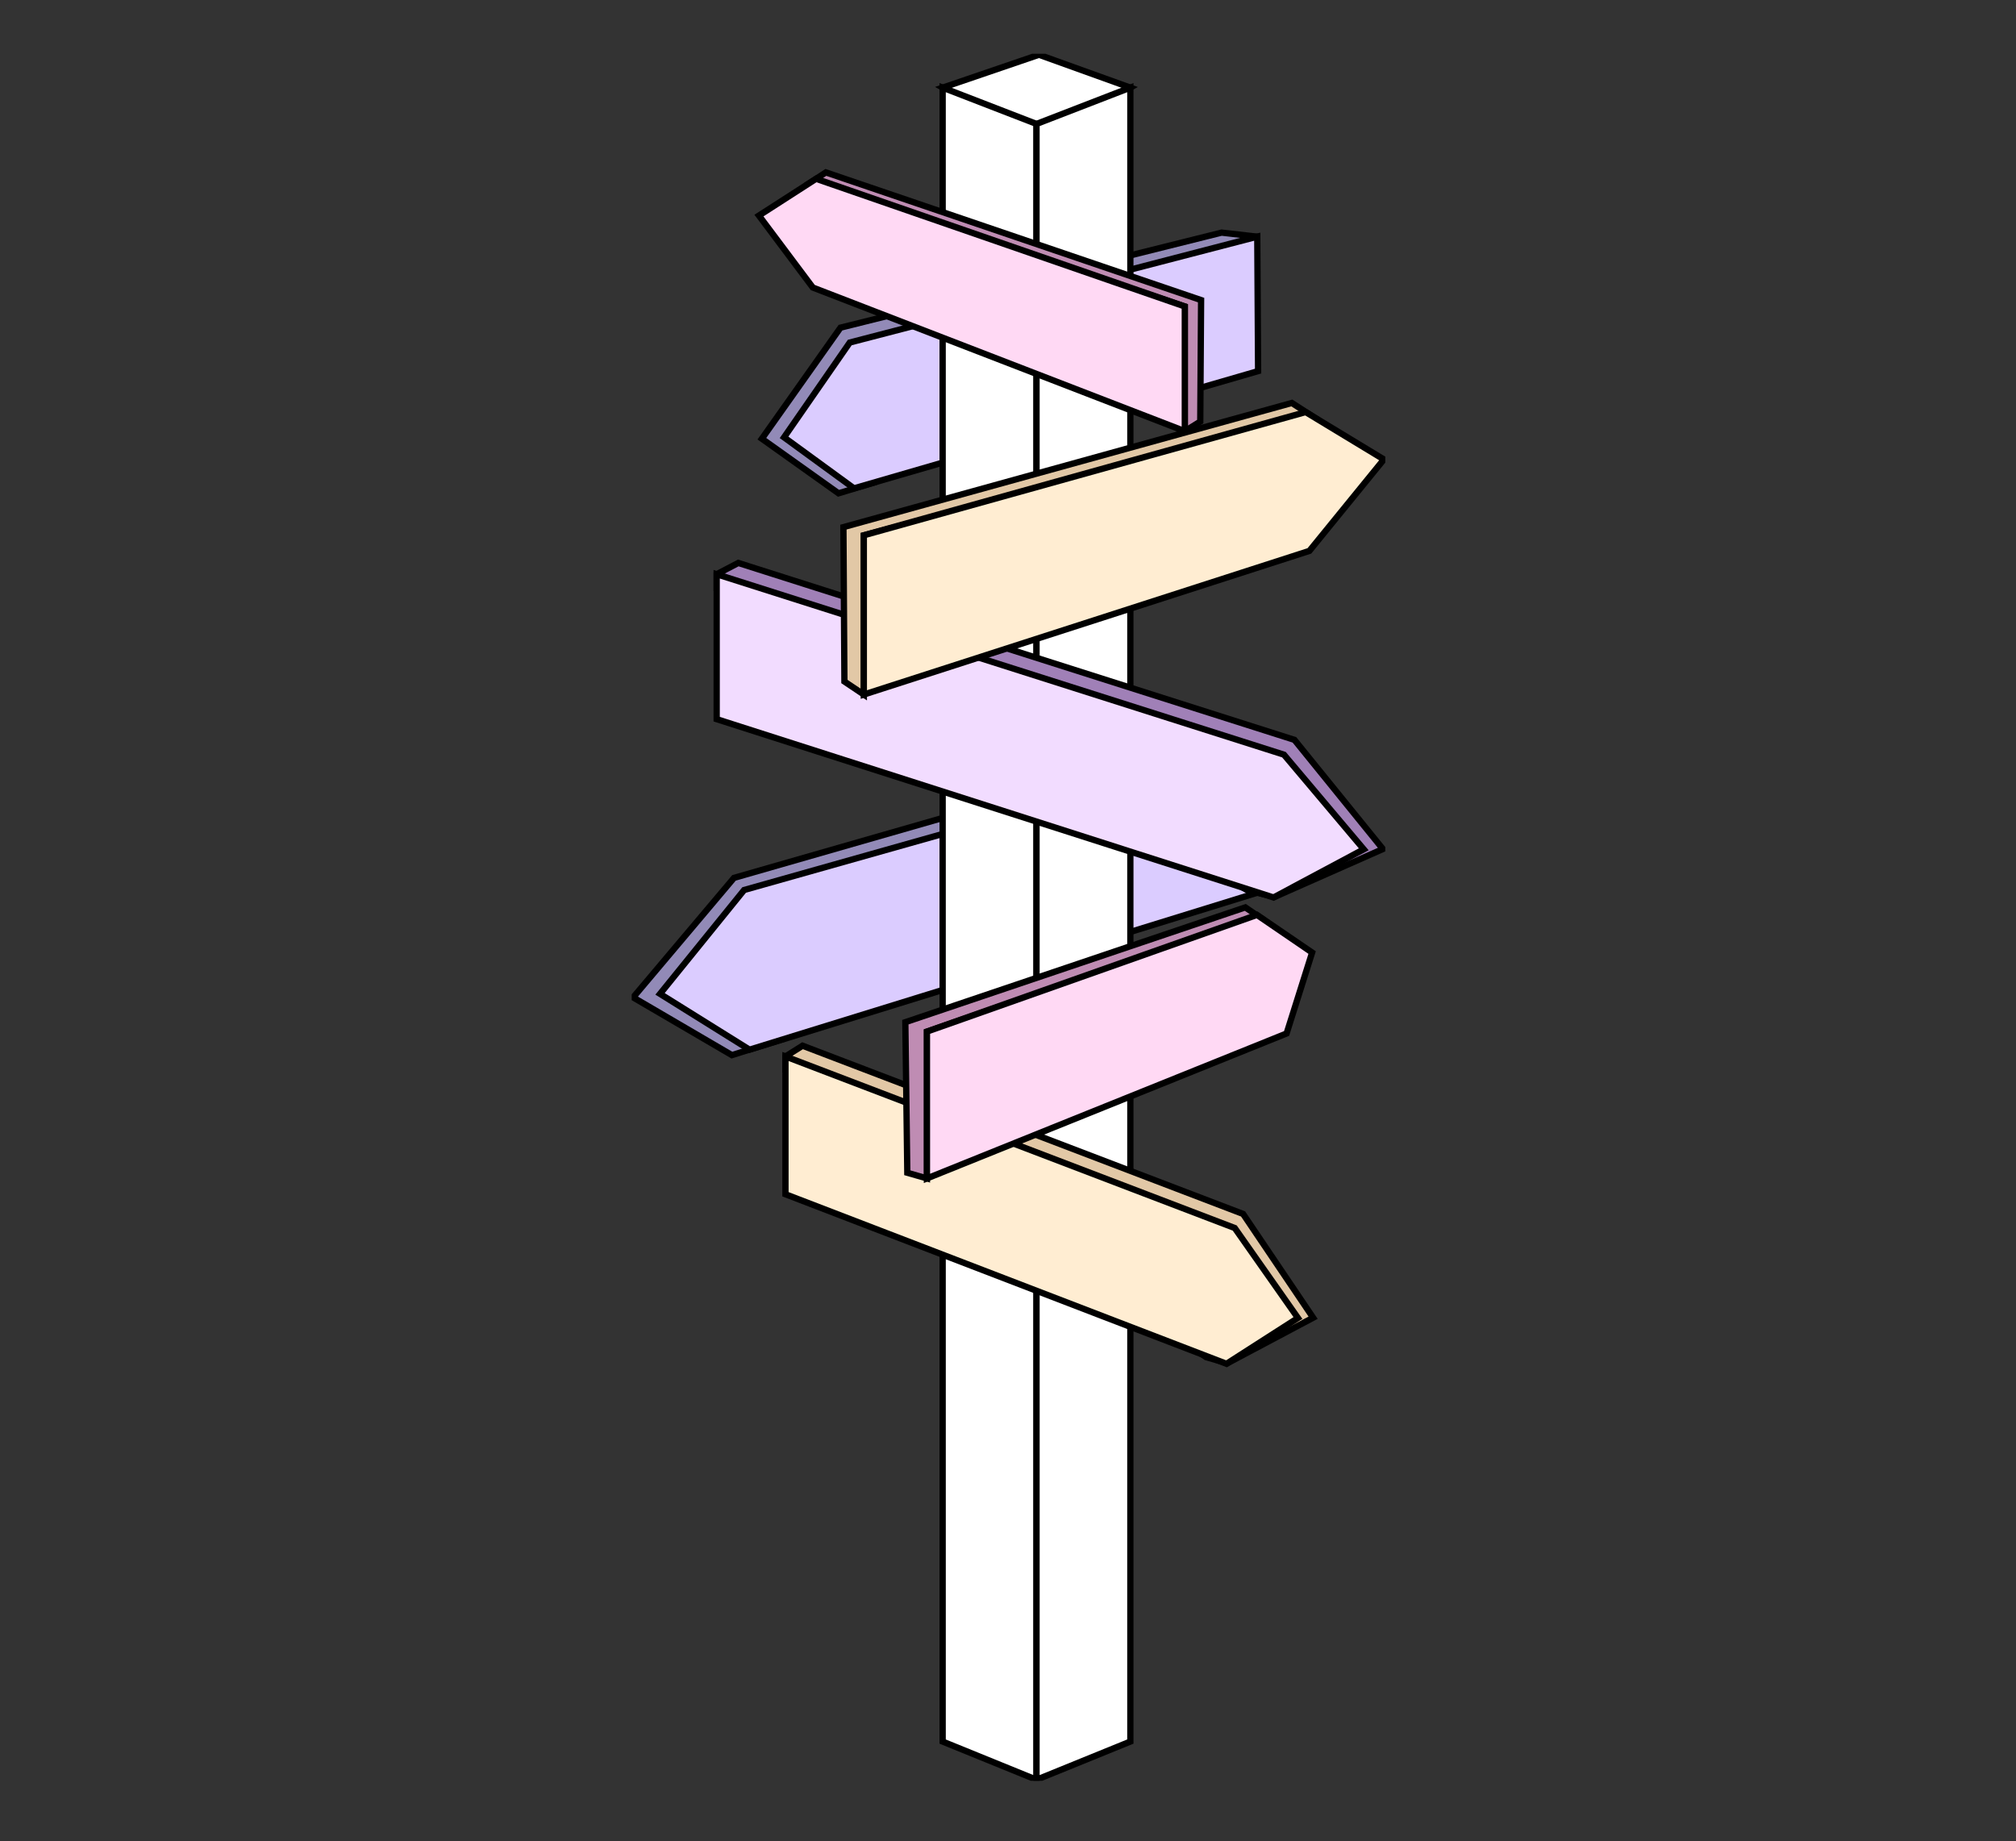 <svg width="300" height="274" viewBox="0 0 300 274" fill="none" xmlns="http://www.w3.org/2000/svg">
<rect x="0" y="0" width="300" height="274" fill="#333333" stroke="none"/>
<g clip-path="url(#clip0)">
<path d="M187.093 35.219L181.782 34.617L125.072 48.761L113.374 65.286L124.779 73.408L130.336 71.728L187.093 39.274V35.219Z" fill="#928AB7" stroke="black" stroke-width="0.935" stroke-miterlimit="10"/>
<path d="M187.216 55.225L187.093 35.219L126.455 50.971L116.676 65.081L127.081 72.669L187.216 55.225Z" fill="#DBCCFF" stroke="black" stroke-width="0.935" stroke-miterlimit="10"/>
<path d="M187.058 110.897L180.265 110.239L109.225 130.638L94.22 148.426L108.912 157.013L116.726 154.56L187.058 115.34V110.897Z" fill="#928AB7" stroke="black" stroke-width="0.935" stroke-miterlimit="10"/>
<path d="M187.216 132.806L187.058 110.897L110.731 132.442L98.22 147.897L111.535 156.204L187.216 132.806Z" fill="#DBCCFF" stroke="black" stroke-width="0.935" stroke-miterlimit="10"/>
<path d="M168.207 13.041L154.608 8.148L140.279 13.041L154.243 20.962L168.207 13.041Z" fill="white" stroke="black" stroke-width="0.935" stroke-miterlimit="10"/>
<path d="M154.228 264.84L140.276 259.163V13.041L154.243 18.442V264.832C154.237 264.838 154.234 264.838 154.228 264.84Z" fill="white" stroke="black" stroke-width="0.935" stroke-miterlimit="10"/>
<path d="M154.255 264.84L168.207 259.163V13.041L154.243 18.442V264.832C154.249 264.838 154.249 264.838 154.255 264.84Z" fill="white" stroke="black" stroke-width="0.935" stroke-miterlimit="10"/>
<path d="M106.648 87.673V85.452L109.865 83.771L192.626 110.099L205.786 126.344L189.667 133.472L185.672 132.509L106.648 87.673Z" fill="#A080B7" stroke="black" stroke-width="0.935" stroke-miterlimit="10"/>
<path d="M106.648 85.452C106.648 86.362 106.648 107.018 106.648 107.018L189.515 133.554L202.938 126.383L191.065 112.303L106.648 85.452Z" fill="#F2DCFF" stroke="black" stroke-width="0.935" stroke-miterlimit="10"/>
<path d="M116.884 159.321V157.212L119.431 155.613L184.982 180.647L195.404 196.091L182.639 202.869L179.472 201.953L116.884 159.321Z" fill="#E2C8A6" stroke="black" stroke-width="0.935" stroke-miterlimit="10"/>
<path d="M116.884 157.212C116.884 158.078 116.884 177.717 116.884 177.717L182.516 202.947L193.147 196.13L183.742 182.742L116.884 157.212Z" fill="#FFEDD2" stroke="black" stroke-width="0.935" stroke-miterlimit="10"/>
<path d="M176.311 45.604L120.712 27.082L122.899 25.654L178.735 44.655L178.609 62.737L176.311 64.165V45.604Z" fill="#BF8CB3" stroke="black" stroke-width="0.935" stroke-miterlimit="10"/>
<path d="M176.311 45.604V64.165L120.954 42.787L112.936 32.079L121.44 26.606L176.311 45.604Z" fill="#FFD9F4" stroke="black" stroke-width="0.935" stroke-miterlimit="10"/>
<path d="M137.94 153.512L187.362 136.427L185.315 135.027L134.723 152.112L135.015 174.519L137.94 175.359V153.512Z" fill="#BF8CB3" stroke="black" stroke-width="0.935" stroke-miterlimit="10"/>
<path d="M137.939 153.512V175.359L191.456 153.792L195.257 141.749L187.052 136.147L137.939 153.512Z" fill="#FFD9F4" stroke="black" stroke-width="0.935" stroke-miterlimit="10"/>
<path d="M128.546 79.657L195.281 61.925L192.24 59.964L125.51 78.441L125.656 101.417L128.546 103.355V79.657Z" fill="#E2C8A6" stroke="black" stroke-width="0.935" stroke-miterlimit="10"/>
<path d="M128.546 79.657V103.355L194.849 81.979L205.932 68.367L194.296 61.32L128.546 79.657Z" fill="#FFEDD2" stroke="black" stroke-width="0.935" stroke-miterlimit="10"/>
</g>
<defs>
<clipPath id="clip0">
<rect width="112.145" height="257" fill="white" transform="translate(94 8)"/>
</clipPath>
</defs>
</svg>
